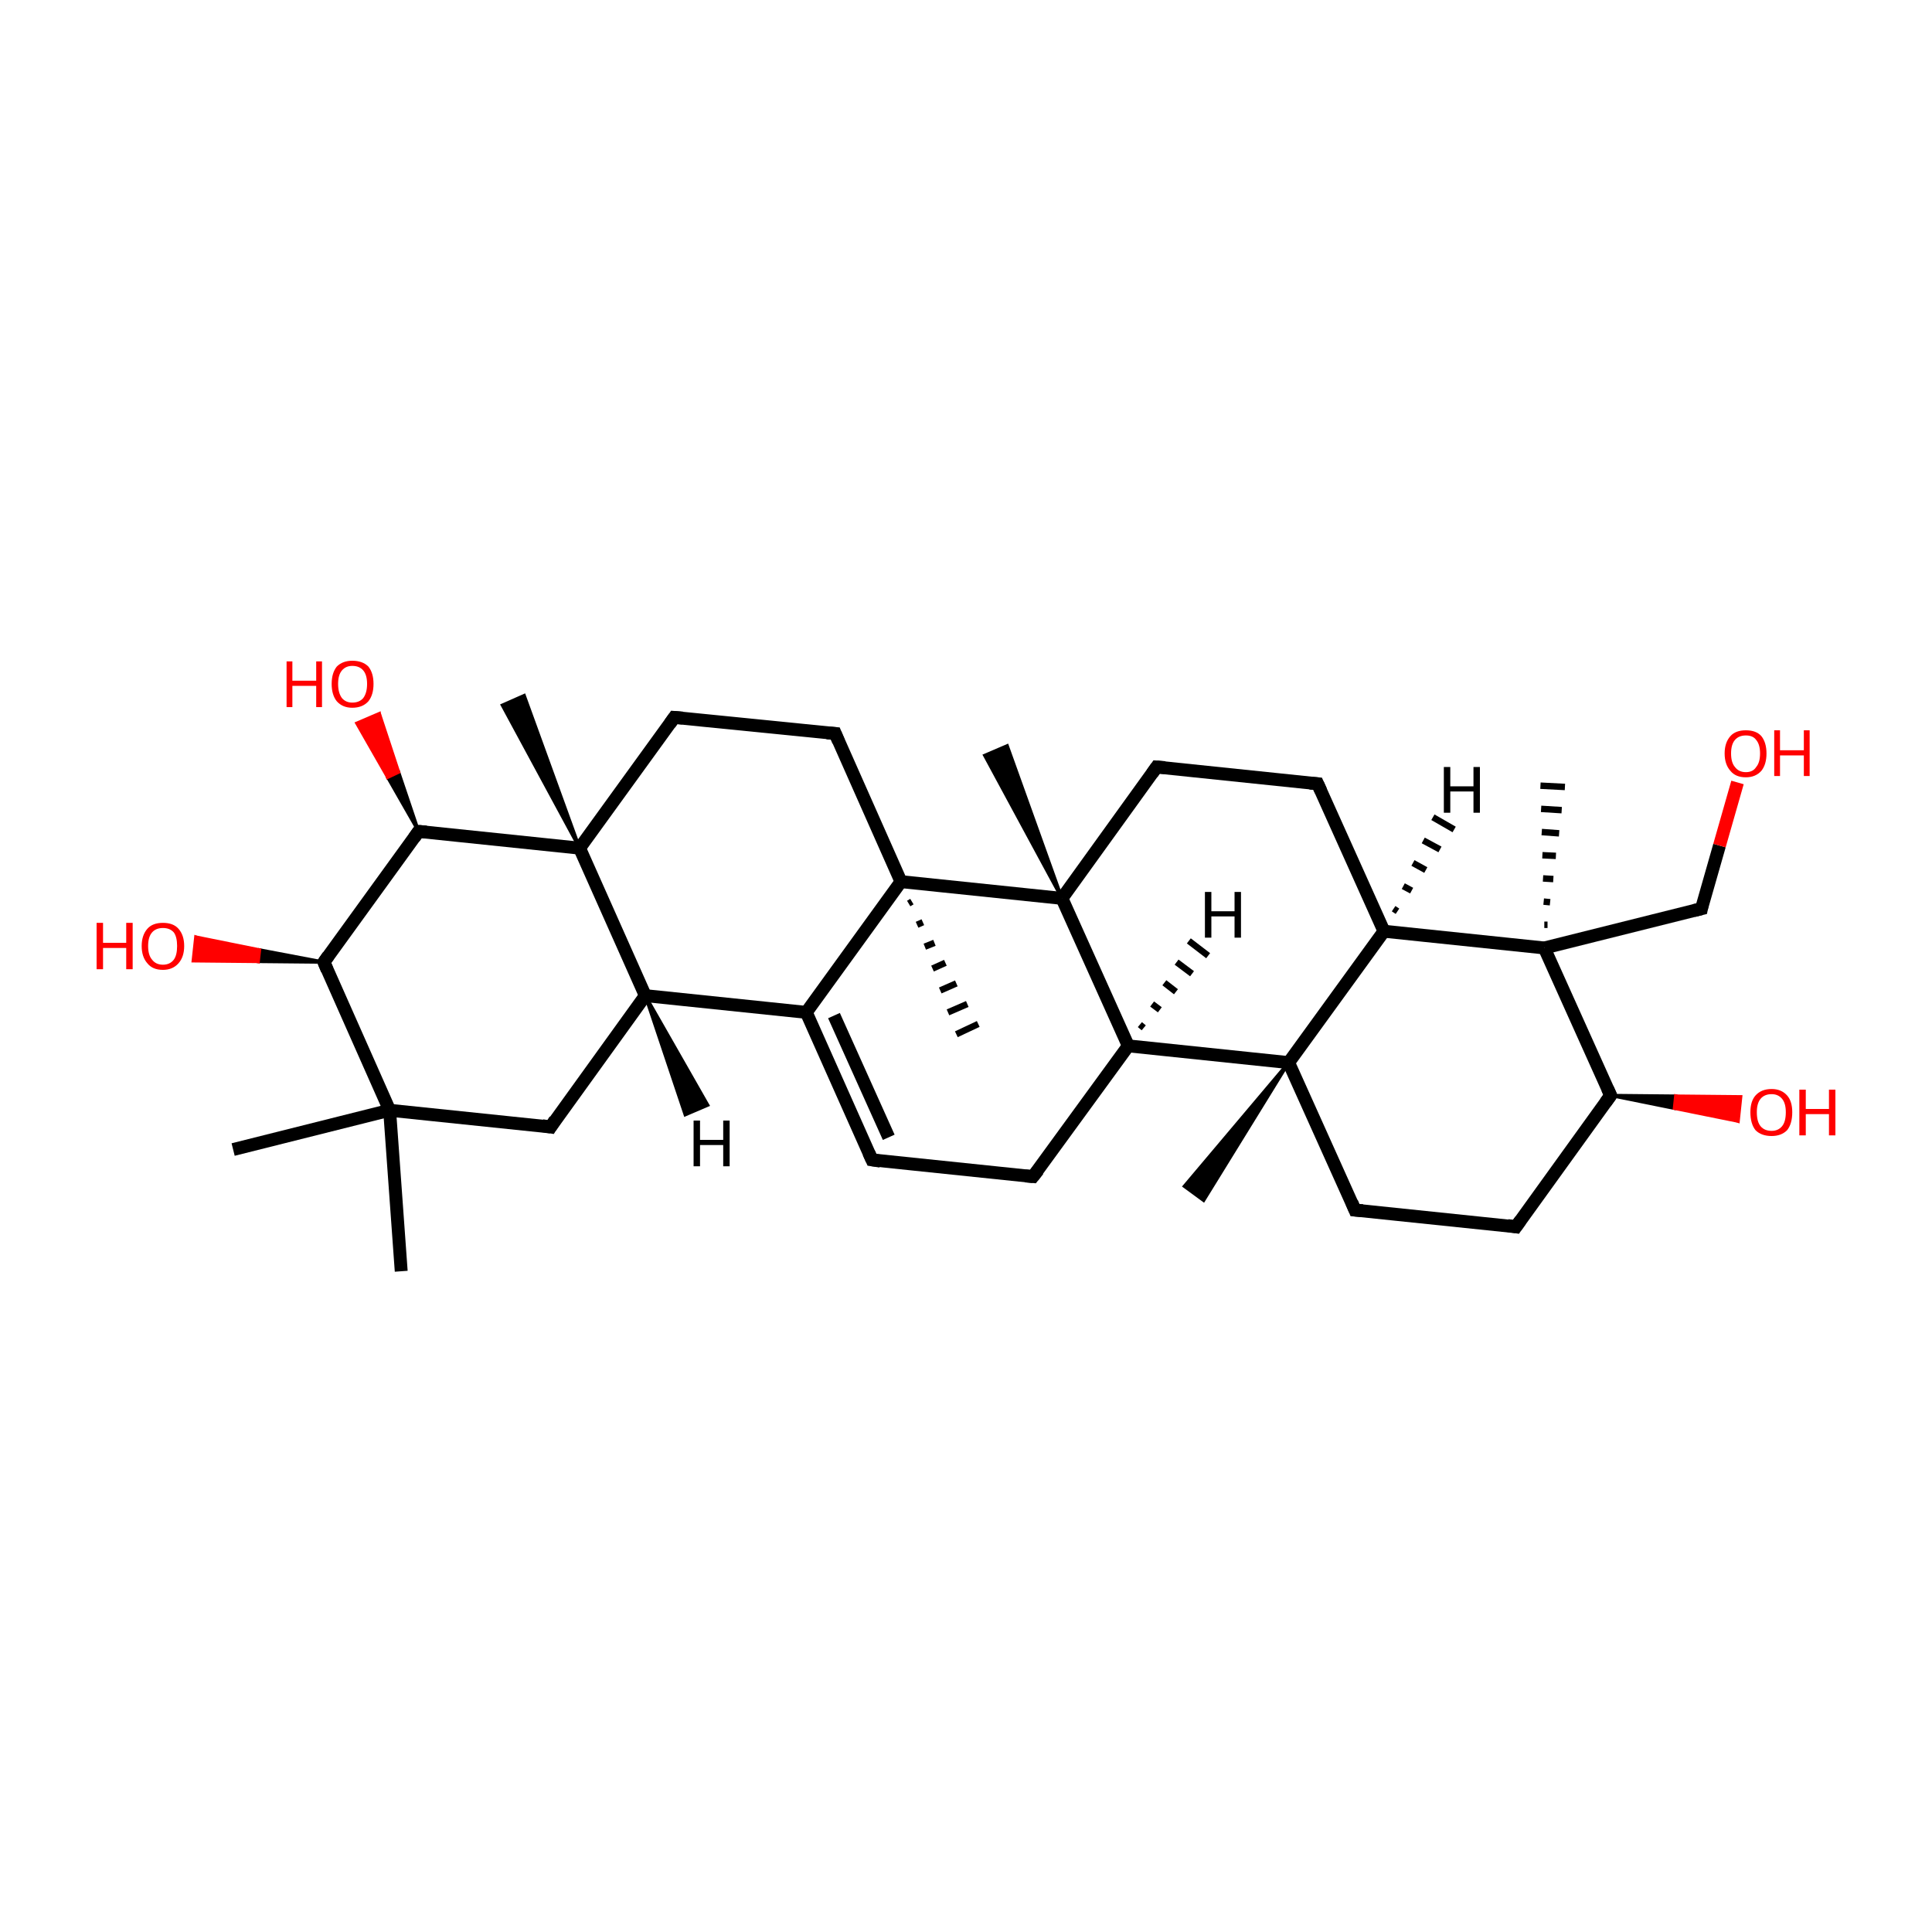 <?xml version='1.0' encoding='iso-8859-1'?>
<svg version='1.1' baseProfile='full'
              xmlns='http://www.w3.org/2000/svg'
                      xmlns:rdkit='http://www.rdkit.org/xml'
                      xmlns:xlink='http://www.w3.org/1999/xlink'
                  xml:space='preserve'
width='300px' height='300px' viewBox='0 0 300 300'>
<!-- END OF HEADER -->
<rect style='opacity:1.0;fill:transparent;stroke:none' width='300.0' height='300.0' x='0.0' y='0.0'> </rect>
<path class='bond-0 atom-1 atom-0' d='M 200.1,165.0 L 186.9,186.4 L 183.9,184.2 Z' style='fill:#000000;fill-rule:evenodd;fill-opacity:1;stroke:#000000;stroke-width:0.5px;stroke-linecap:butt;stroke-linejoin:miter;stroke-opacity:1;' />
<path class='bond-1 atom-1 atom-2' d='M 200.1,165.0 L 210.4,187.9' style='fill:none;fill-rule:evenodd;stroke:#000000;stroke-width:2.0px;stroke-linecap:butt;stroke-linejoin:miter;stroke-opacity:1' />
<path class='bond-2 atom-2 atom-3' d='M 210.4,187.9 L 235.4,190.5' style='fill:none;fill-rule:evenodd;stroke:#000000;stroke-width:2.0px;stroke-linecap:butt;stroke-linejoin:miter;stroke-opacity:1' />
<path class='bond-3 atom-3 atom-4' d='M 235.4,190.5 L 250.1,170.1' style='fill:none;fill-rule:evenodd;stroke:#000000;stroke-width:2.0px;stroke-linecap:butt;stroke-linejoin:miter;stroke-opacity:1' />
<path class='bond-4 atom-4 atom-5' d='M 250.1,170.1 L 239.8,147.2' style='fill:none;fill-rule:evenodd;stroke:#000000;stroke-width:2.0px;stroke-linecap:butt;stroke-linejoin:miter;stroke-opacity:1' />
<path class='bond-5 atom-5 atom-6' d='M 239.8,147.2 L 214.9,144.6' style='fill:none;fill-rule:evenodd;stroke:#000000;stroke-width:2.0px;stroke-linecap:butt;stroke-linejoin:miter;stroke-opacity:1' />
<path class='bond-6 atom-6 atom-7' d='M 214.9,144.6 L 204.6,121.7' style='fill:none;fill-rule:evenodd;stroke:#000000;stroke-width:2.0px;stroke-linecap:butt;stroke-linejoin:miter;stroke-opacity:1' />
<path class='bond-7 atom-7 atom-8' d='M 204.6,121.7 L 179.6,119.1' style='fill:none;fill-rule:evenodd;stroke:#000000;stroke-width:2.0px;stroke-linecap:butt;stroke-linejoin:miter;stroke-opacity:1' />
<path class='bond-8 atom-8 atom-9' d='M 179.6,119.1 L 164.9,139.5' style='fill:none;fill-rule:evenodd;stroke:#000000;stroke-width:2.0px;stroke-linecap:butt;stroke-linejoin:miter;stroke-opacity:1' />
<path class='bond-9 atom-9 atom-10' d='M 164.9,139.5 L 175.2,162.4' style='fill:none;fill-rule:evenodd;stroke:#000000;stroke-width:2.0px;stroke-linecap:butt;stroke-linejoin:miter;stroke-opacity:1' />
<path class='bond-10 atom-10 atom-11' d='M 175.2,162.4 L 160.4,182.7' style='fill:none;fill-rule:evenodd;stroke:#000000;stroke-width:2.0px;stroke-linecap:butt;stroke-linejoin:miter;stroke-opacity:1' />
<path class='bond-11 atom-11 atom-12' d='M 160.4,182.7 L 135.4,180.1' style='fill:none;fill-rule:evenodd;stroke:#000000;stroke-width:2.0px;stroke-linecap:butt;stroke-linejoin:miter;stroke-opacity:1' />
<path class='bond-12 atom-12 atom-13' d='M 135.4,180.1 L 125.2,157.2' style='fill:none;fill-rule:evenodd;stroke:#000000;stroke-width:2.0px;stroke-linecap:butt;stroke-linejoin:miter;stroke-opacity:1' />
<path class='bond-12 atom-12 atom-13' d='M 138.0,176.6 L 129.5,157.7' style='fill:none;fill-rule:evenodd;stroke:#000000;stroke-width:2.0px;stroke-linecap:butt;stroke-linejoin:miter;stroke-opacity:1' />
<path class='bond-13 atom-13 atom-14' d='M 125.2,157.2 L 139.9,136.9' style='fill:none;fill-rule:evenodd;stroke:#000000;stroke-width:2.0px;stroke-linecap:butt;stroke-linejoin:miter;stroke-opacity:1' />
<path class='bond-14 atom-14 atom-15' d='M 139.9,136.9 L 129.7,113.9' style='fill:none;fill-rule:evenodd;stroke:#000000;stroke-width:2.0px;stroke-linecap:butt;stroke-linejoin:miter;stroke-opacity:1' />
<path class='bond-15 atom-15 atom-16' d='M 129.7,113.9 L 104.7,111.4' style='fill:none;fill-rule:evenodd;stroke:#000000;stroke-width:2.0px;stroke-linecap:butt;stroke-linejoin:miter;stroke-opacity:1' />
<path class='bond-16 atom-16 atom-17' d='M 104.7,111.4 L 90.0,131.7' style='fill:none;fill-rule:evenodd;stroke:#000000;stroke-width:2.0px;stroke-linecap:butt;stroke-linejoin:miter;stroke-opacity:1' />
<path class='bond-17 atom-17 atom-18' d='M 90.0,131.7 L 100.2,154.6' style='fill:none;fill-rule:evenodd;stroke:#000000;stroke-width:2.0px;stroke-linecap:butt;stroke-linejoin:miter;stroke-opacity:1' />
<path class='bond-18 atom-18 atom-19' d='M 100.2,154.6 L 85.5,175.0' style='fill:none;fill-rule:evenodd;stroke:#000000;stroke-width:2.0px;stroke-linecap:butt;stroke-linejoin:miter;stroke-opacity:1' />
<path class='bond-19 atom-19 atom-20' d='M 85.5,175.0 L 60.5,172.4' style='fill:none;fill-rule:evenodd;stroke:#000000;stroke-width:2.0px;stroke-linecap:butt;stroke-linejoin:miter;stroke-opacity:1' />
<path class='bond-20 atom-20 atom-21' d='M 60.5,172.4 L 50.3,149.4' style='fill:none;fill-rule:evenodd;stroke:#000000;stroke-width:2.0px;stroke-linecap:butt;stroke-linejoin:miter;stroke-opacity:1' />
<path class='bond-21 atom-21 atom-22' d='M 50.3,149.4 L 65.0,129.1' style='fill:none;fill-rule:evenodd;stroke:#000000;stroke-width:2.0px;stroke-linecap:butt;stroke-linejoin:miter;stroke-opacity:1' />
<path class='bond-22 atom-22 atom-23' d='M 65.0,129.1 L 60.2,120.7 L 61.9,119.9 Z' style='fill:#000000;fill-rule:evenodd;fill-opacity:1;stroke:#000000;stroke-width:0.5px;stroke-linecap:butt;stroke-linejoin:miter;stroke-opacity:1;' />
<path class='bond-22 atom-22 atom-23' d='M 60.2,120.7 L 58.9,110.8 L 55.4,112.3 Z' style='fill:#FF0000;fill-rule:evenodd;fill-opacity:1;stroke:#FF0000;stroke-width:0.5px;stroke-linecap:butt;stroke-linejoin:miter;stroke-opacity:1;' />
<path class='bond-22 atom-22 atom-23' d='M 60.2,120.7 L 61.9,119.9 L 58.9,110.8 Z' style='fill:#FF0000;fill-rule:evenodd;fill-opacity:1;stroke:#FF0000;stroke-width:0.5px;stroke-linecap:butt;stroke-linejoin:miter;stroke-opacity:1;' />
<path class='bond-23 atom-21 atom-24' d='M 50.3,149.4 L 40.1,149.3 L 40.3,147.5 Z' style='fill:#000000;fill-rule:evenodd;fill-opacity:1;stroke:#000000;stroke-width:0.5px;stroke-linecap:butt;stroke-linejoin:miter;stroke-opacity:1;' />
<path class='bond-23 atom-21 atom-24' d='M 40.1,149.3 L 30.4,145.5 L 30.0,149.2 Z' style='fill:#FF0000;fill-rule:evenodd;fill-opacity:1;stroke:#FF0000;stroke-width:0.5px;stroke-linecap:butt;stroke-linejoin:miter;stroke-opacity:1;' />
<path class='bond-23 atom-21 atom-24' d='M 40.1,149.3 L 40.3,147.5 L 30.4,145.5 Z' style='fill:#FF0000;fill-rule:evenodd;fill-opacity:1;stroke:#FF0000;stroke-width:0.5px;stroke-linecap:butt;stroke-linejoin:miter;stroke-opacity:1;' />
<path class='bond-24 atom-20 atom-25' d='M 60.5,172.4 L 36.2,178.5' style='fill:none;fill-rule:evenodd;stroke:#000000;stroke-width:2.0px;stroke-linecap:butt;stroke-linejoin:miter;stroke-opacity:1' />
<path class='bond-25 atom-20 atom-26' d='M 60.5,172.4 L 62.3,197.4' style='fill:none;fill-rule:evenodd;stroke:#000000;stroke-width:2.0px;stroke-linecap:butt;stroke-linejoin:miter;stroke-opacity:1' />
<path class='bond-26 atom-17 atom-27' d='M 90.0,131.7 L 78.0,109.5 L 81.4,108.0 Z' style='fill:#000000;fill-rule:evenodd;fill-opacity:1;stroke:#000000;stroke-width:0.5px;stroke-linecap:butt;stroke-linejoin:miter;stroke-opacity:1;' />
<path class='bond-27 atom-14 atom-28' d='M 141.6,140.0 L 141.1,140.3' style='fill:none;fill-rule:evenodd;stroke:#000000;stroke-width:1.0px;stroke-linecap:butt;stroke-linejoin:miter;stroke-opacity:1' />
<path class='bond-27 atom-14 atom-28' d='M 143.3,143.2 L 142.4,143.6' style='fill:none;fill-rule:evenodd;stroke:#000000;stroke-width:1.0px;stroke-linecap:butt;stroke-linejoin:miter;stroke-opacity:1' />
<path class='bond-27 atom-14 atom-28' d='M 145.1,146.4 L 143.6,147.0' style='fill:none;fill-rule:evenodd;stroke:#000000;stroke-width:1.0px;stroke-linecap:butt;stroke-linejoin:miter;stroke-opacity:1' />
<path class='bond-27 atom-14 atom-28' d='M 146.8,149.5 L 144.8,150.4' style='fill:none;fill-rule:evenodd;stroke:#000000;stroke-width:1.0px;stroke-linecap:butt;stroke-linejoin:miter;stroke-opacity:1' />
<path class='bond-27 atom-14 atom-28' d='M 148.5,152.7 L 146.0,153.8' style='fill:none;fill-rule:evenodd;stroke:#000000;stroke-width:1.0px;stroke-linecap:butt;stroke-linejoin:miter;stroke-opacity:1' />
<path class='bond-27 atom-14 atom-28' d='M 150.2,155.9 L 147.2,157.2' style='fill:none;fill-rule:evenodd;stroke:#000000;stroke-width:1.0px;stroke-linecap:butt;stroke-linejoin:miter;stroke-opacity:1' />
<path class='bond-27 atom-14 atom-28' d='M 151.9,159.0 L 148.5,160.6' style='fill:none;fill-rule:evenodd;stroke:#000000;stroke-width:1.0px;stroke-linecap:butt;stroke-linejoin:miter;stroke-opacity:1' />
<path class='bond-28 atom-9 atom-29' d='M 164.9,139.5 L 152.9,117.3 L 156.4,115.8 Z' style='fill:#000000;fill-rule:evenodd;fill-opacity:1;stroke:#000000;stroke-width:0.5px;stroke-linecap:butt;stroke-linejoin:miter;stroke-opacity:1;' />
<path class='bond-29 atom-5 atom-30' d='M 239.8,143.6 L 240.3,143.6' style='fill:none;fill-rule:evenodd;stroke:#000000;stroke-width:1.0px;stroke-linecap:butt;stroke-linejoin:miter;stroke-opacity:1' />
<path class='bond-29 atom-5 atom-30' d='M 239.7,140.0 L 240.7,140.1' style='fill:none;fill-rule:evenodd;stroke:#000000;stroke-width:1.0px;stroke-linecap:butt;stroke-linejoin:miter;stroke-opacity:1' />
<path class='bond-29 atom-5 atom-30' d='M 239.6,136.4 L 241.2,136.5' style='fill:none;fill-rule:evenodd;stroke:#000000;stroke-width:1.0px;stroke-linecap:butt;stroke-linejoin:miter;stroke-opacity:1' />
<path class='bond-29 atom-5 atom-30' d='M 239.5,132.8 L 241.6,132.9' style='fill:none;fill-rule:evenodd;stroke:#000000;stroke-width:1.0px;stroke-linecap:butt;stroke-linejoin:miter;stroke-opacity:1' />
<path class='bond-29 atom-5 atom-30' d='M 239.4,129.2 L 242.1,129.4' style='fill:none;fill-rule:evenodd;stroke:#000000;stroke-width:1.0px;stroke-linecap:butt;stroke-linejoin:miter;stroke-opacity:1' />
<path class='bond-29 atom-5 atom-30' d='M 239.3,125.6 L 242.5,125.8' style='fill:none;fill-rule:evenodd;stroke:#000000;stroke-width:1.0px;stroke-linecap:butt;stroke-linejoin:miter;stroke-opacity:1' />
<path class='bond-29 atom-5 atom-30' d='M 239.2,122.0 L 243.0,122.2' style='fill:none;fill-rule:evenodd;stroke:#000000;stroke-width:1.0px;stroke-linecap:butt;stroke-linejoin:miter;stroke-opacity:1' />
<path class='bond-30 atom-5 atom-31' d='M 239.8,147.2 L 264.2,141.1' style='fill:none;fill-rule:evenodd;stroke:#000000;stroke-width:2.0px;stroke-linecap:butt;stroke-linejoin:miter;stroke-opacity:1' />
<path class='bond-31 atom-31 atom-32' d='M 264.2,141.1 L 267.0,131.3' style='fill:none;fill-rule:evenodd;stroke:#000000;stroke-width:2.0px;stroke-linecap:butt;stroke-linejoin:miter;stroke-opacity:1' />
<path class='bond-31 atom-31 atom-32' d='M 267.0,131.3 L 269.8,121.5' style='fill:none;fill-rule:evenodd;stroke:#FF0000;stroke-width:2.0px;stroke-linecap:butt;stroke-linejoin:miter;stroke-opacity:1' />
<path class='bond-32 atom-4 atom-33' d='M 250.1,170.1 L 260.2,170.2 L 260.0,172.1 Z' style='fill:#000000;fill-rule:evenodd;fill-opacity:1;stroke:#000000;stroke-width:0.5px;stroke-linecap:butt;stroke-linejoin:miter;stroke-opacity:1;' />
<path class='bond-32 atom-4 atom-33' d='M 260.2,170.2 L 269.9,174.1 L 270.3,170.3 Z' style='fill:#FF0000;fill-rule:evenodd;fill-opacity:1;stroke:#FF0000;stroke-width:0.5px;stroke-linecap:butt;stroke-linejoin:miter;stroke-opacity:1;' />
<path class='bond-32 atom-4 atom-33' d='M 260.2,170.2 L 260.0,172.1 L 269.9,174.1 Z' style='fill:#FF0000;fill-rule:evenodd;fill-opacity:1;stroke:#FF0000;stroke-width:0.5px;stroke-linecap:butt;stroke-linejoin:miter;stroke-opacity:1;' />
<path class='bond-33 atom-6 atom-1' d='M 214.9,144.6 L 200.1,165.0' style='fill:none;fill-rule:evenodd;stroke:#000000;stroke-width:2.0px;stroke-linecap:butt;stroke-linejoin:miter;stroke-opacity:1' />
<path class='bond-34 atom-10 atom-1' d='M 175.2,162.4 L 200.1,165.0' style='fill:none;fill-rule:evenodd;stroke:#000000;stroke-width:2.0px;stroke-linecap:butt;stroke-linejoin:miter;stroke-opacity:1' />
<path class='bond-35 atom-14 atom-9' d='M 139.9,136.9 L 164.9,139.5' style='fill:none;fill-rule:evenodd;stroke:#000000;stroke-width:2.0px;stroke-linecap:butt;stroke-linejoin:miter;stroke-opacity:1' />
<path class='bond-36 atom-18 atom-13' d='M 100.2,154.6 L 125.2,157.2' style='fill:none;fill-rule:evenodd;stroke:#000000;stroke-width:2.0px;stroke-linecap:butt;stroke-linejoin:miter;stroke-opacity:1' />
<path class='bond-37 atom-22 atom-17' d='M 65.0,129.1 L 90.0,131.7' style='fill:none;fill-rule:evenodd;stroke:#000000;stroke-width:2.0px;stroke-linecap:butt;stroke-linejoin:miter;stroke-opacity:1' />
<path class='bond-38 atom-6 atom-34' d='M 216.4,141.1 L 217.0,141.5' style='fill:none;fill-rule:evenodd;stroke:#000000;stroke-width:1.0px;stroke-linecap:butt;stroke-linejoin:miter;stroke-opacity:1' />
<path class='bond-38 atom-6 atom-34' d='M 217.9,137.6 L 219.2,138.3' style='fill:none;fill-rule:evenodd;stroke:#000000;stroke-width:1.0px;stroke-linecap:butt;stroke-linejoin:miter;stroke-opacity:1' />
<path class='bond-38 atom-6 atom-34' d='M 219.4,134.0 L 221.4,135.1' style='fill:none;fill-rule:evenodd;stroke:#000000;stroke-width:1.0px;stroke-linecap:butt;stroke-linejoin:miter;stroke-opacity:1' />
<path class='bond-38 atom-6 atom-34' d='M 221.0,130.5 L 223.6,131.9' style='fill:none;fill-rule:evenodd;stroke:#000000;stroke-width:1.0px;stroke-linecap:butt;stroke-linejoin:miter;stroke-opacity:1' />
<path class='bond-38 atom-6 atom-34' d='M 222.5,126.9 L 225.8,128.8' style='fill:none;fill-rule:evenodd;stroke:#000000;stroke-width:1.0px;stroke-linecap:butt;stroke-linejoin:miter;stroke-opacity:1' />
<path class='bond-39 atom-10 atom-35' d='M 177.0,159.1 L 177.6,159.6' style='fill:none;fill-rule:evenodd;stroke:#000000;stroke-width:1.0px;stroke-linecap:butt;stroke-linejoin:miter;stroke-opacity:1' />
<path class='bond-39 atom-10 atom-35' d='M 178.9,155.9 L 180.1,156.8' style='fill:none;fill-rule:evenodd;stroke:#000000;stroke-width:1.0px;stroke-linecap:butt;stroke-linejoin:miter;stroke-opacity:1' />
<path class='bond-39 atom-10 atom-35' d='M 180.8,152.6 L 182.6,154.0' style='fill:none;fill-rule:evenodd;stroke:#000000;stroke-width:1.0px;stroke-linecap:butt;stroke-linejoin:miter;stroke-opacity:1' />
<path class='bond-39 atom-10 atom-35' d='M 182.7,149.4 L 185.1,151.2' style='fill:none;fill-rule:evenodd;stroke:#000000;stroke-width:1.0px;stroke-linecap:butt;stroke-linejoin:miter;stroke-opacity:1' />
<path class='bond-39 atom-10 atom-35' d='M 184.6,146.1 L 187.6,148.4' style='fill:none;fill-rule:evenodd;stroke:#000000;stroke-width:1.0px;stroke-linecap:butt;stroke-linejoin:miter;stroke-opacity:1' />
<path class='bond-40 atom-18 atom-36' d='M 100.2,154.6 L 109.9,171.6 L 106.4,173.1 Z' style='fill:#000000;fill-rule:evenodd;fill-opacity:1;stroke:#000000;stroke-width:0.5px;stroke-linecap:butt;stroke-linejoin:miter;stroke-opacity:1;' />
<path d='M 209.9,186.7 L 210.4,187.9 L 211.6,188.0' style='fill:none;stroke:#000000;stroke-width:2.0px;stroke-linecap:butt;stroke-linejoin:miter;stroke-opacity:1;' />
<path d='M 234.1,190.3 L 235.4,190.5 L 236.1,189.5' style='fill:none;stroke:#000000;stroke-width:2.0px;stroke-linecap:butt;stroke-linejoin:miter;stroke-opacity:1;' />
<path d='M 249.3,171.2 L 250.1,170.1 L 249.6,169.0' style='fill:none;stroke:#000000;stroke-width:2.0px;stroke-linecap:butt;stroke-linejoin:miter;stroke-opacity:1;' />
<path d='M 205.1,122.8 L 204.6,121.7 L 203.4,121.6' style='fill:none;stroke:#000000;stroke-width:2.0px;stroke-linecap:butt;stroke-linejoin:miter;stroke-opacity:1;' />
<path d='M 180.9,119.2 L 179.6,119.1 L 178.9,120.1' style='fill:none;stroke:#000000;stroke-width:2.0px;stroke-linecap:butt;stroke-linejoin:miter;stroke-opacity:1;' />
<path d='M 161.2,181.7 L 160.4,182.7 L 159.2,182.6' style='fill:none;stroke:#000000;stroke-width:2.0px;stroke-linecap:butt;stroke-linejoin:miter;stroke-opacity:1;' />
<path d='M 136.7,180.3 L 135.4,180.1 L 134.9,179.0' style='fill:none;stroke:#000000;stroke-width:2.0px;stroke-linecap:butt;stroke-linejoin:miter;stroke-opacity:1;' />
<path d='M 130.2,115.1 L 129.7,113.9 L 128.4,113.8' style='fill:none;stroke:#000000;stroke-width:2.0px;stroke-linecap:butt;stroke-linejoin:miter;stroke-opacity:1;' />
<path d='M 106.0,111.5 L 104.7,111.4 L 104.0,112.4' style='fill:none;stroke:#000000;stroke-width:2.0px;stroke-linecap:butt;stroke-linejoin:miter;stroke-opacity:1;' />
<path d='M 86.2,173.9 L 85.5,175.0 L 84.2,174.8' style='fill:none;stroke:#000000;stroke-width:2.0px;stroke-linecap:butt;stroke-linejoin:miter;stroke-opacity:1;' />
<path d='M 50.8,150.6 L 50.3,149.4 L 51.0,148.4' style='fill:none;stroke:#000000;stroke-width:2.0px;stroke-linecap:butt;stroke-linejoin:miter;stroke-opacity:1;' />
<path d='M 64.3,130.1 L 65.0,129.1 L 66.2,129.2' style='fill:none;stroke:#000000;stroke-width:2.0px;stroke-linecap:butt;stroke-linejoin:miter;stroke-opacity:1;' />
<path d='M 263.0,141.4 L 264.2,141.1 L 264.3,140.6' style='fill:none;stroke:#000000;stroke-width:2.0px;stroke-linecap:butt;stroke-linejoin:miter;stroke-opacity:1;' />
<path class='atom-23' d='M 44.5 102.7
L 45.4 102.7
L 45.4 105.7
L 49.1 105.7
L 49.1 102.7
L 50.0 102.7
L 50.0 109.8
L 49.1 109.8
L 49.1 106.5
L 45.4 106.5
L 45.4 109.8
L 44.5 109.8
L 44.5 102.7
' fill='#FF0000'/>
<path class='atom-23' d='M 51.5 106.2
Q 51.5 104.5, 52.3 103.5
Q 53.2 102.6, 54.7 102.6
Q 56.3 102.6, 57.2 103.5
Q 58.0 104.5, 58.0 106.2
Q 58.0 107.9, 57.2 108.9
Q 56.3 109.9, 54.7 109.9
Q 53.2 109.9, 52.3 108.9
Q 51.5 107.9, 51.5 106.2
M 54.7 109.1
Q 55.8 109.1, 56.4 108.4
Q 57.0 107.6, 57.0 106.2
Q 57.0 104.8, 56.4 104.1
Q 55.8 103.4, 54.7 103.4
Q 53.7 103.4, 53.1 104.1
Q 52.5 104.8, 52.5 106.2
Q 52.5 107.6, 53.1 108.4
Q 53.7 109.1, 54.7 109.1
' fill='#FF0000'/>
<path class='atom-24' d='M 15.0 143.3
L 16.0 143.3
L 16.0 146.4
L 19.6 146.4
L 19.6 143.3
L 20.6 143.3
L 20.6 150.5
L 19.6 150.5
L 19.6 147.2
L 16.0 147.2
L 16.0 150.5
L 15.0 150.5
L 15.0 143.3
' fill='#FF0000'/>
<path class='atom-24' d='M 22.0 146.9
Q 22.0 145.2, 22.9 144.2
Q 23.7 143.3, 25.3 143.3
Q 26.9 143.3, 27.7 144.2
Q 28.6 145.2, 28.6 146.9
Q 28.6 148.6, 27.7 149.6
Q 26.8 150.6, 25.3 150.6
Q 23.7 150.6, 22.9 149.6
Q 22.0 148.6, 22.0 146.9
M 25.3 149.8
Q 26.4 149.8, 27.0 149.0
Q 27.5 148.3, 27.5 146.9
Q 27.5 145.5, 27.0 144.8
Q 26.4 144.1, 25.3 144.1
Q 24.2 144.1, 23.6 144.8
Q 23.0 145.5, 23.0 146.9
Q 23.0 148.3, 23.6 149.0
Q 24.2 149.8, 25.3 149.8
' fill='#FF0000'/>
<path class='atom-32' d='M 267.8 117.0
Q 267.8 115.3, 268.7 114.3
Q 269.5 113.4, 271.1 113.4
Q 272.7 113.4, 273.5 114.3
Q 274.3 115.3, 274.3 117.0
Q 274.3 118.7, 273.5 119.7
Q 272.6 120.7, 271.1 120.7
Q 269.5 120.7, 268.7 119.7
Q 267.8 118.7, 267.8 117.0
M 271.1 119.9
Q 272.2 119.9, 272.7 119.1
Q 273.3 118.4, 273.3 117.0
Q 273.3 115.6, 272.7 114.9
Q 272.2 114.2, 271.1 114.2
Q 270.0 114.2, 269.4 114.9
Q 268.8 115.6, 268.8 117.0
Q 268.8 118.4, 269.4 119.1
Q 270.0 119.9, 271.1 119.9
' fill='#FF0000'/>
<path class='atom-32' d='M 275.5 113.4
L 276.4 113.4
L 276.4 116.5
L 280.1 116.5
L 280.1 113.4
L 281.0 113.4
L 281.0 120.5
L 280.1 120.5
L 280.1 117.3
L 276.4 117.3
L 276.4 120.5
L 275.5 120.5
L 275.5 113.4
' fill='#FF0000'/>
<path class='atom-33' d='M 271.8 172.7
Q 271.8 171.0, 272.6 170.1
Q 273.5 169.1, 275.1 169.1
Q 276.6 169.1, 277.5 170.1
Q 278.3 171.0, 278.3 172.7
Q 278.3 174.5, 277.5 175.5
Q 276.6 176.4, 275.1 176.4
Q 273.5 176.4, 272.6 175.5
Q 271.8 174.5, 271.8 172.7
M 275.1 175.6
Q 276.1 175.6, 276.7 174.9
Q 277.3 174.2, 277.3 172.7
Q 277.3 171.3, 276.7 170.6
Q 276.1 169.9, 275.1 169.9
Q 274.0 169.9, 273.4 170.6
Q 272.8 171.3, 272.8 172.7
Q 272.8 174.2, 273.4 174.9
Q 274.0 175.6, 275.1 175.6
' fill='#FF0000'/>
<path class='atom-33' d='M 279.4 169.2
L 280.4 169.2
L 280.4 172.2
L 284.0 172.2
L 284.0 169.2
L 285.0 169.2
L 285.0 176.3
L 284.0 176.3
L 284.0 173.0
L 280.4 173.0
L 280.4 176.3
L 279.4 176.3
L 279.4 169.2
' fill='#FF0000'/>
<path class='atom-34' d='M 224.2 119.1
L 225.2 119.1
L 225.2 122.1
L 228.8 122.1
L 228.8 119.1
L 229.8 119.1
L 229.8 126.2
L 228.8 126.2
L 228.8 122.9
L 225.2 122.9
L 225.2 126.2
L 224.2 126.2
L 224.2 119.1
' fill='#000000'/>
<path class='atom-35' d='M 187.1 138.5
L 188.1 138.5
L 188.1 141.5
L 191.7 141.5
L 191.7 138.5
L 192.7 138.5
L 192.7 145.6
L 191.7 145.6
L 191.7 142.3
L 188.1 142.3
L 188.1 145.6
L 187.1 145.6
L 187.1 138.5
' fill='#000000'/>
<path class='atom-36' d='M 107.7 174.0
L 108.7 174.0
L 108.7 177.0
L 112.3 177.0
L 112.3 174.0
L 113.3 174.0
L 113.3 181.1
L 112.3 181.1
L 112.3 177.8
L 108.7 177.8
L 108.7 181.1
L 107.7 181.1
L 107.7 174.0
' fill='#000000'/>
</svg>
